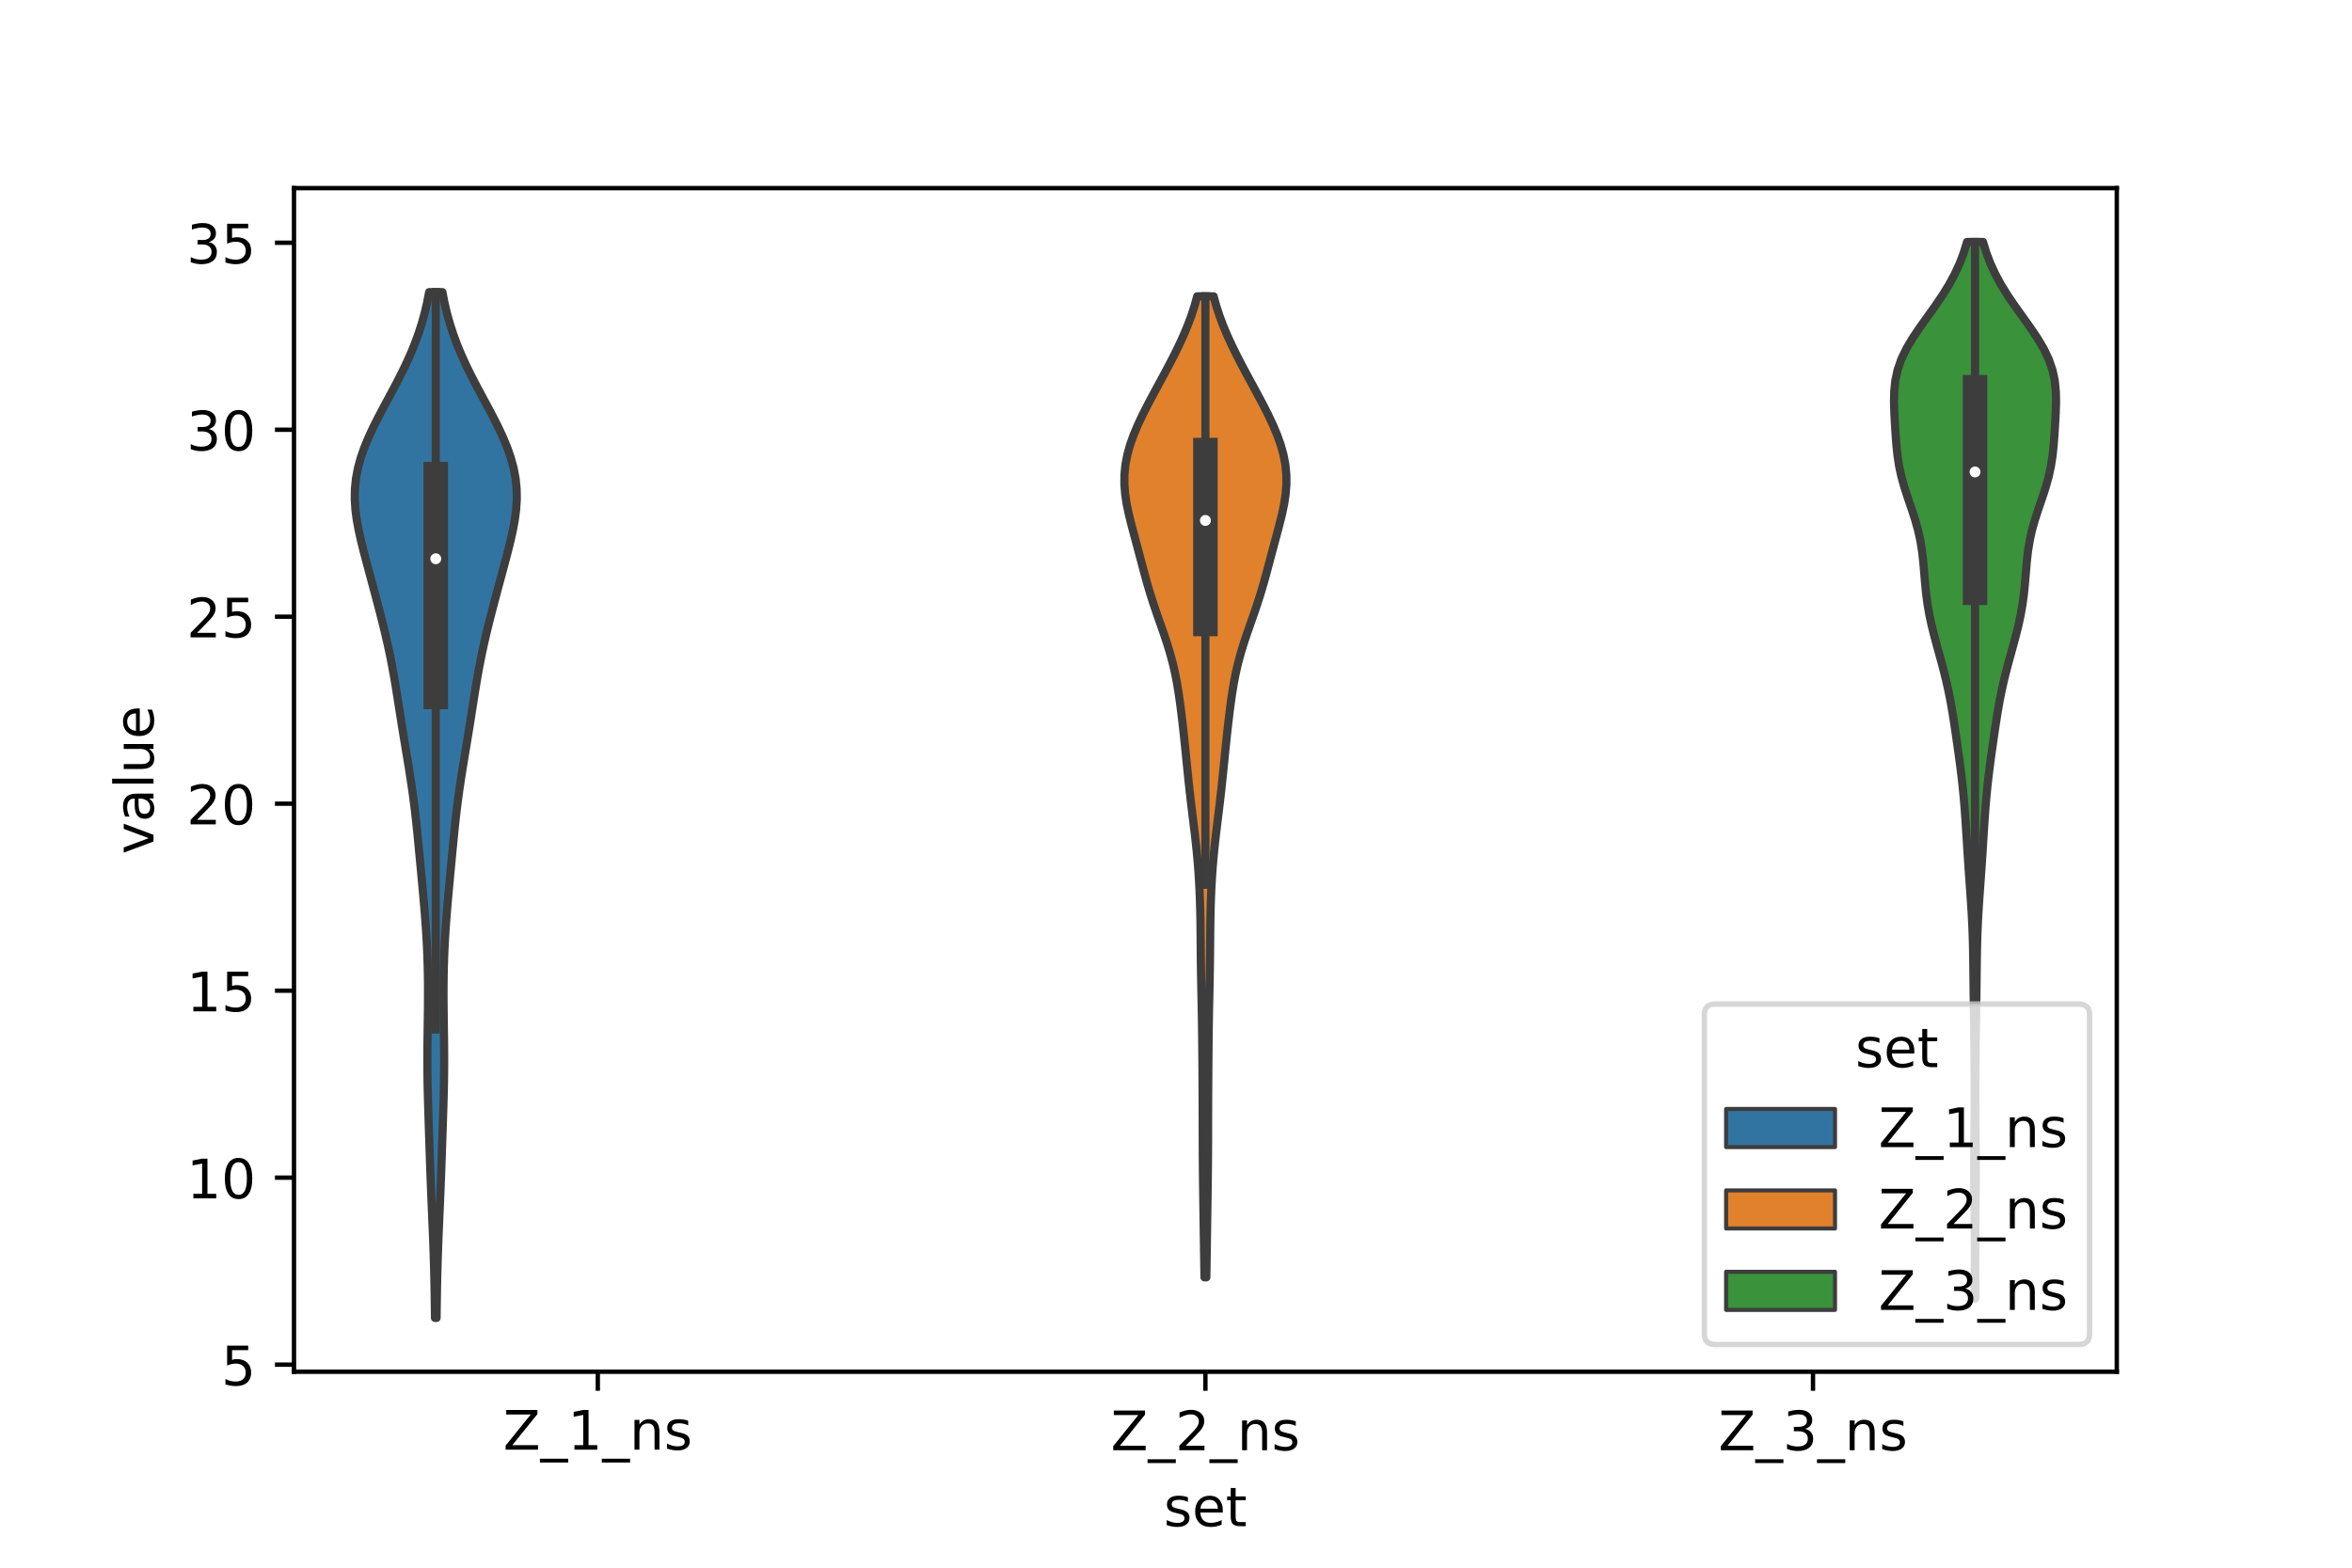 <?xml version="1.0" encoding="utf-8" standalone="no"?>
<!DOCTYPE svg PUBLIC "-//W3C//DTD SVG 1.1//EN"
  "http://www.w3.org/Graphics/SVG/1.1/DTD/svg11.dtd">
<!-- Created with matplotlib (https://matplotlib.org/) -->
<svg height="288pt" version="1.1" viewBox="0 0 432 288" width="432pt" xmlns="http://www.w3.org/2000/svg" xmlns:xlink="http://www.w3.org/1999/xlink">
 <defs>
  <style type="text/css">*{stroke-linecap:butt;stroke-linejoin:round;}</style>
 </defs>
 <g id="figure_1">
  <g id="patch_1">
   <path d="M 0 288 
L 432 288 
L 432 0 
L 0 0 
z
" style="fill:#ffffff;"/>
  </g>
  <g id="axes_1">
   <g id="patch_2">
    <path d="M 54 252 
L 388.8 252 
L 388.8 34.56 
L 54 34.56 
z
" style="fill:#ffffff;"/>
   </g>
   <g id="PolyCollection_1">
    <defs>
     <path d="M 80.188 -45.884 
L 79.892 -45.884 
L 79.868 -47.787 
L 79.84 -49.691 
L 79.807 -51.594 
L 79.767 -53.498 
L 79.718 -55.401 
L 79.661 -57.305 
L 79.595 -59.209 
L 79.521 -61.112 
L 79.442 -63.016 
L 79.361 -64.919 
L 79.279 -66.823 
L 79.199 -68.726 
L 79.123 -70.63 
L 79.052 -72.534 
L 78.984 -74.437 
L 78.918 -76.341 
L 78.854 -78.244 
L 78.79 -80.148 
L 78.727 -82.051 
L 78.666 -83.955 
L 78.61 -85.859 
L 78.561 -87.762 
L 78.525 -89.666 
L 78.503 -91.569 
L 78.497 -93.473 
L 78.505 -95.376 
L 78.525 -97.28 
L 78.552 -99.184 
L 78.58 -101.087 
L 78.602 -102.991 
L 78.615 -104.894 
L 78.613 -106.798 
L 78.593 -108.701 
L 78.552 -110.605 
L 78.489 -112.509 
L 78.405 -114.412 
L 78.298 -116.316 
L 78.172 -118.219 
L 78.028 -120.123 
L 77.869 -122.026 
L 77.7 -123.93 
L 77.525 -125.834 
L 77.347 -127.737 
L 77.167 -129.641 
L 76.988 -131.544 
L 76.805 -133.448 
L 76.617 -135.351 
L 76.416 -137.255 
L 76.199 -139.159 
L 75.961 -141.062 
L 75.7 -142.966 
L 75.418 -144.869 
L 75.118 -146.773 
L 74.808 -148.676 
L 74.492 -150.58 
L 74.178 -152.484 
L 73.869 -154.387 
L 73.566 -156.291 
L 73.268 -158.194 
L 72.969 -160.098 
L 72.662 -162.001 
L 72.339 -163.905 
L 71.992 -165.808 
L 71.616 -167.712 
L 71.208 -169.616 
L 70.77 -171.519 
L 70.306 -173.423 
L 69.823 -175.326 
L 69.326 -177.23 
L 68.82 -179.133 
L 68.309 -181.037 
L 67.795 -182.941 
L 67.284 -184.844 
L 66.785 -186.748 
L 66.311 -188.651 
L 65.885 -190.555 
L 65.532 -192.458 
L 65.282 -194.362 
L 65.16 -196.266 
L 65.188 -198.169 
L 65.379 -200.073 
L 65.736 -201.976 
L 66.253 -203.88 
L 66.916 -205.783 
L 67.705 -207.687 
L 68.595 -209.591 
L 69.558 -211.494 
L 70.567 -213.398 
L 71.592 -215.301 
L 72.608 -217.205 
L 73.592 -219.108 
L 74.523 -221.012 
L 75.386 -222.916 
L 76.17 -224.819 
L 76.869 -226.723 
L 77.48 -228.626 
L 78.007 -230.53 
L 78.452 -232.433 
L 78.822 -234.337 
L 81.258 -234.337 
L 81.258 -234.337 
L 81.628 -232.433 
L 82.073 -230.53 
L 82.6 -228.626 
L 83.211 -226.723 
L 83.91 -224.819 
L 84.694 -222.916 
L 85.557 -221.012 
L 86.488 -219.108 
L 87.472 -217.205 
L 88.488 -215.301 
L 89.513 -213.398 
L 90.522 -211.494 
L 91.485 -209.591 
L 92.375 -207.687 
L 93.164 -205.783 
L 93.827 -203.88 
L 94.344 -201.976 
L 94.701 -200.073 
L 94.892 -198.169 
L 94.92 -196.266 
L 94.798 -194.362 
L 94.548 -192.458 
L 94.195 -190.555 
L 93.769 -188.651 
L 93.295 -186.748 
L 92.796 -184.844 
L 92.285 -182.941 
L 91.771 -181.037 
L 91.26 -179.133 
L 90.754 -177.23 
L 90.257 -175.326 
L 89.774 -173.423 
L 89.31 -171.519 
L 88.872 -169.616 
L 88.464 -167.712 
L 88.088 -165.808 
L 87.741 -163.905 
L 87.418 -162.001 
L 87.111 -160.098 
L 86.812 -158.194 
L 86.514 -156.291 
L 86.211 -154.387 
L 85.902 -152.484 
L 85.588 -150.58 
L 85.272 -148.676 
L 84.962 -146.773 
L 84.662 -144.869 
L 84.38 -142.966 
L 84.119 -141.062 
L 83.881 -139.159 
L 83.664 -137.255 
L 83.463 -135.351 
L 83.275 -133.448 
L 83.092 -131.544 
L 82.913 -129.641 
L 82.733 -127.737 
L 82.555 -125.834 
L 82.38 -123.93 
L 82.211 -122.026 
L 82.052 -120.123 
L 81.908 -118.219 
L 81.782 -116.316 
L 81.675 -114.412 
L 81.591 -112.509 
L 81.528 -110.605 
L 81.487 -108.701 
L 81.467 -106.798 
L 81.465 -104.894 
L 81.478 -102.991 
L 81.5 -101.087 
L 81.528 -99.184 
L 81.555 -97.28 
L 81.575 -95.376 
L 81.583 -93.473 
L 81.577 -91.569 
L 81.555 -89.666 
L 81.519 -87.762 
L 81.47 -85.859 
L 81.414 -83.955 
L 81.353 -82.051 
L 81.29 -80.148 
L 81.226 -78.244 
L 81.162 -76.341 
L 81.096 -74.437 
L 81.028 -72.534 
L 80.957 -70.63 
L 80.881 -68.726 
L 80.801 -66.823 
L 80.719 -64.919 
L 80.638 -63.016 
L 80.559 -61.112 
L 80.485 -59.209 
L 80.419 -57.305 
L 80.362 -55.401 
L 80.313 -53.498 
L 80.273 -51.594 
L 80.24 -49.691 
L 80.212 -47.787 
L 80.188 -45.884 
z
" id="m7d32e702d8" style="stroke:#3d3d3d;stroke-width:1.5;"/>
    </defs>
    <g clip-path="url(#p8a91a6a466)">
     <use style="fill:#3274a1;stroke:#3d3d3d;stroke-width:1.5;" x="0" xlink:href="#m7d32e702d8" y="288"/>
    </g>
   </g>
   <g id="PolyCollection_2">
    <defs>
     <path d="M 221.571 -53.338 
L 221.229 -53.338 
L 221.2 -55.158 
L 221.171 -56.979 
L 221.143 -58.799 
L 221.115 -60.62 
L 221.088 -62.44 
L 221.061 -64.261 
L 221.034 -66.082 
L 221.007 -67.902 
L 220.982 -69.723 
L 220.96 -71.543 
L 220.94 -73.364 
L 220.926 -75.184 
L 220.915 -77.005 
L 220.909 -78.825 
L 220.905 -80.646 
L 220.901 -82.466 
L 220.897 -84.287 
L 220.891 -86.107 
L 220.882 -87.928 
L 220.871 -89.748 
L 220.859 -91.569 
L 220.845 -93.389 
L 220.829 -95.21 
L 220.811 -97.031 
L 220.789 -98.851 
L 220.762 -100.672 
L 220.73 -102.492 
L 220.693 -104.313 
L 220.655 -106.133 
L 220.618 -107.954 
L 220.587 -109.774 
L 220.561 -111.595 
L 220.542 -113.415 
L 220.527 -115.236 
L 220.51 -117.056 
L 220.486 -118.877 
L 220.451 -120.697 
L 220.398 -122.518 
L 220.326 -124.338 
L 220.232 -126.159 
L 220.113 -127.98 
L 219.969 -129.8 
L 219.8 -131.621 
L 219.608 -133.441 
L 219.397 -135.262 
L 219.175 -137.082 
L 218.951 -138.903 
L 218.731 -140.723 
L 218.521 -142.544 
L 218.324 -144.364 
L 218.136 -146.185 
L 217.953 -148.005 
L 217.771 -149.826 
L 217.584 -151.646 
L 217.389 -153.467 
L 217.184 -155.287 
L 216.967 -157.108 
L 216.732 -158.929 
L 216.469 -160.749 
L 216.168 -162.57 
L 215.812 -164.39 
L 215.39 -166.211 
L 214.898 -168.031 
L 214.34 -169.852 
L 213.731 -171.672 
L 213.094 -173.493 
L 212.455 -175.313 
L 211.838 -177.134 
L 211.258 -178.954 
L 210.718 -180.775 
L 210.213 -182.595 
L 209.727 -184.416 
L 209.245 -186.236 
L 208.758 -188.057 
L 208.267 -189.878 
L 207.784 -191.698 
L 207.334 -193.519 
L 206.95 -195.339 
L 206.668 -197.16 
L 206.52 -198.98 
L 206.53 -200.801 
L 206.709 -202.621 
L 207.057 -204.442 
L 207.564 -206.262 
L 208.212 -208.083 
L 208.976 -209.903 
L 209.832 -211.724 
L 210.753 -213.544 
L 211.717 -215.365 
L 212.702 -217.185 
L 213.689 -219.006 
L 214.661 -220.827 
L 215.603 -222.647 
L 216.5 -224.468 
L 217.339 -226.288 
L 218.107 -228.109 
L 218.792 -229.929 
L 219.388 -231.75 
L 219.89 -233.57 
L 222.91 -233.57 
L 222.91 -233.57 
L 223.412 -231.75 
L 224.008 -229.929 
L 224.693 -228.109 
L 225.461 -226.288 
L 226.3 -224.468 
L 227.197 -222.647 
L 228.139 -220.827 
L 229.111 -219.006 
L 230.098 -217.185 
L 231.083 -215.365 
L 232.047 -213.544 
L 232.968 -211.724 
L 233.824 -209.903 
L 234.588 -208.083 
L 235.236 -206.262 
L 235.743 -204.442 
L 236.091 -202.621 
L 236.27 -200.801 
L 236.28 -198.98 
L 236.132 -197.16 
L 235.85 -195.339 
L 235.466 -193.519 
L 235.016 -191.698 
L 234.533 -189.878 
L 234.042 -188.057 
L 233.555 -186.236 
L 233.073 -184.416 
L 232.587 -182.595 
L 232.082 -180.775 
L 231.542 -178.954 
L 230.962 -177.134 
L 230.345 -175.313 
L 229.706 -173.493 
L 229.069 -171.672 
L 228.46 -169.852 
L 227.902 -168.031 
L 227.41 -166.211 
L 226.988 -164.39 
L 226.632 -162.57 
L 226.331 -160.749 
L 226.068 -158.929 
L 225.833 -157.108 
L 225.616 -155.287 
L 225.411 -153.467 
L 225.216 -151.646 
L 225.029 -149.826 
L 224.847 -148.005 
L 224.664 -146.185 
L 224.476 -144.364 
L 224.279 -142.544 
L 224.069 -140.723 
L 223.849 -138.903 
L 223.625 -137.082 
L 223.403 -135.262 
L 223.192 -133.441 
L 223 -131.621 
L 222.831 -129.8 
L 222.687 -127.98 
L 222.568 -126.159 
L 222.474 -124.338 
L 222.402 -122.518 
L 222.349 -120.697 
L 222.314 -118.877 
L 222.29 -117.056 
L 222.273 -115.236 
L 222.258 -113.415 
L 222.239 -111.595 
L 222.213 -109.774 
L 222.182 -107.954 
L 222.145 -106.133 
L 222.107 -104.313 
L 222.07 -102.492 
L 222.038 -100.672 
L 222.011 -98.851 
L 221.989 -97.031 
L 221.971 -95.21 
L 221.955 -93.389 
L 221.941 -91.569 
L 221.929 -89.748 
L 221.918 -87.928 
L 221.909 -86.107 
L 221.903 -84.287 
L 221.899 -82.466 
L 221.895 -80.646 
L 221.891 -78.825 
L 221.885 -77.005 
L 221.874 -75.184 
L 221.86 -73.364 
L 221.84 -71.543 
L 221.818 -69.723 
L 221.793 -67.902 
L 221.766 -66.082 
L 221.739 -64.261 
L 221.712 -62.44 
L 221.685 -60.62 
L 221.657 -58.799 
L 221.629 -56.979 
L 221.6 -55.158 
L 221.571 -53.338 
z
" id="md8d46d514b" style="stroke:#3d3d3d;stroke-width:1.5;"/>
    </defs>
    <g clip-path="url(#p8a91a6a466)">
     <use style="fill:#e1812c;stroke:#3d3d3d;stroke-width:1.5;" x="0" xlink:href="#md8d46d514b" y="288"/>
    </g>
   </g>
   <g id="PolyCollection_3">
    <defs>
     <path d="M 362.814 -49.42 
L 362.706 -49.42 
L 362.707 -51.381 
L 362.711 -53.342 
L 362.716 -55.303 
L 362.718 -57.264 
L 362.717 -59.225 
L 362.709 -61.186 
L 362.695 -63.147 
L 362.676 -65.108 
L 362.654 -67.069 
L 362.633 -69.03 
L 362.618 -70.991 
L 362.61 -72.952 
L 362.613 -74.913 
L 362.625 -76.874 
L 362.643 -78.835 
L 362.663 -80.796 
L 362.681 -82.757 
L 362.693 -84.718 
L 362.698 -86.679 
L 362.696 -88.64 
L 362.687 -90.601 
L 362.673 -92.562 
L 362.655 -94.523 
L 362.633 -96.484 
L 362.607 -98.445 
L 362.578 -100.405 
L 362.548 -102.366 
L 362.519 -104.327 
L 362.493 -106.288 
L 362.471 -108.249 
L 362.45 -110.21 
L 362.424 -112.171 
L 362.388 -114.132 
L 362.334 -116.093 
L 362.256 -118.054 
L 362.155 -120.015 
L 362.033 -121.976 
L 361.898 -123.937 
L 361.758 -125.898 
L 361.619 -127.859 
L 361.486 -129.82 
L 361.359 -131.781 
L 361.237 -133.742 
L 361.114 -135.703 
L 360.984 -137.664 
L 360.84 -139.625 
L 360.675 -141.586 
L 360.483 -143.547 
L 360.262 -145.508 
L 360.016 -147.469 
L 359.752 -149.43 
L 359.476 -151.391 
L 359.193 -153.352 
L 358.9 -155.313 
L 358.588 -157.274 
L 358.244 -159.235 
L 357.855 -161.196 
L 357.414 -163.157 
L 356.922 -165.118 
L 356.394 -167.079 
L 355.85 -169.039 
L 355.318 -171 
L 354.826 -172.961 
L 354.398 -174.922 
L 354.051 -176.883 
L 353.785 -178.844 
L 353.587 -180.805 
L 353.425 -182.766 
L 353.258 -184.727 
L 353.039 -186.688 
L 352.725 -188.649 
L 352.293 -190.61 
L 351.742 -192.571 
L 351.103 -194.532 
L 350.43 -196.493 
L 349.79 -198.454 
L 349.24 -200.415 
L 348.816 -202.376 
L 348.515 -204.337 
L 348.311 -206.298 
L 348.164 -208.259 
L 348.042 -210.22 
L 347.939 -212.181 
L 347.88 -214.142 
L 347.918 -216.103 
L 348.117 -218.064 
L 348.537 -220.025 
L 349.214 -221.986 
L 350.151 -223.947 
L 351.314 -225.908 
L 352.638 -227.869 
L 354.042 -229.83 
L 355.445 -231.791 
L 356.776 -233.752 
L 357.986 -235.712 
L 359.048 -237.673 
L 359.95 -239.634 
L 360.696 -241.595 
L 361.293 -243.556 
L 364.227 -243.556 
L 364.227 -243.556 
L 364.824 -241.595 
L 365.57 -239.634 
L 366.472 -237.673 
L 367.534 -235.712 
L 368.744 -233.752 
L 370.075 -231.791 
L 371.478 -229.83 
L 372.882 -227.869 
L 374.206 -225.908 
L 375.369 -223.947 
L 376.306 -221.986 
L 376.983 -220.025 
L 377.403 -218.064 
L 377.602 -216.103 
L 377.64 -214.142 
L 377.581 -212.181 
L 377.478 -210.22 
L 377.356 -208.259 
L 377.209 -206.298 
L 377.005 -204.337 
L 376.704 -202.376 
L 376.28 -200.415 
L 375.73 -198.454 
L 375.09 -196.493 
L 374.417 -194.532 
L 373.778 -192.571 
L 373.227 -190.61 
L 372.795 -188.649 
L 372.481 -186.688 
L 372.262 -184.727 
L 372.095 -182.766 
L 371.933 -180.805 
L 371.735 -178.844 
L 371.469 -176.883 
L 371.122 -174.922 
L 370.694 -172.961 
L 370.202 -171 
L 369.67 -169.039 
L 369.126 -167.079 
L 368.598 -165.118 
L 368.106 -163.157 
L 367.665 -161.196 
L 367.276 -159.235 
L 366.932 -157.274 
L 366.62 -155.313 
L 366.327 -153.352 
L 366.044 -151.391 
L 365.768 -149.43 
L 365.504 -147.469 
L 365.258 -145.508 
L 365.037 -143.547 
L 364.845 -141.586 
L 364.68 -139.625 
L 364.536 -137.664 
L 364.406 -135.703 
L 364.283 -133.742 
L 364.161 -131.781 
L 364.034 -129.82 
L 363.901 -127.859 
L 363.762 -125.898 
L 363.622 -123.937 
L 363.487 -121.976 
L 363.365 -120.015 
L 363.264 -118.054 
L 363.186 -116.093 
L 363.132 -114.132 
L 363.096 -112.171 
L 363.07 -110.21 
L 363.049 -108.249 
L 363.027 -106.288 
L 363.001 -104.327 
L 362.972 -102.366 
L 362.942 -100.405 
L 362.913 -98.445 
L 362.887 -96.484 
L 362.865 -94.523 
L 362.847 -92.562 
L 362.833 -90.601 
L 362.824 -88.64 
L 362.822 -86.679 
L 362.827 -84.718 
L 362.839 -82.757 
L 362.857 -80.796 
L 362.877 -78.835 
L 362.895 -76.874 
L 362.907 -74.913 
L 362.91 -72.952 
L 362.902 -70.991 
L 362.887 -69.03 
L 362.866 -67.069 
L 362.844 -65.108 
L 362.825 -63.147 
L 362.811 -61.186 
L 362.803 -59.225 
L 362.802 -57.264 
L 362.804 -55.303 
L 362.809 -53.342 
L 362.813 -51.381 
L 362.814 -49.42 
z
" id="m66d14616c2" style="stroke:#3d3d3d;stroke-width:1.5;"/>
    </defs>
    <g clip-path="url(#p8a91a6a466)">
     <use style="fill:#3a923a;stroke:#3d3d3d;stroke-width:1.5;" x="0" xlink:href="#m66d14616c2" y="288"/>
    </g>
   </g>
   <g id="patch_3">
    <path clip-path="url(#p8a91a6a466)" d="M 109.8 285.046 
L 109.8 285.046 
L 109.8 285.046 
L 109.8 285.046 
z
" style="fill:#3274a1;stroke:#3d3d3d;stroke-linejoin:miter;stroke-width:0.75;"/>
   </g>
   <g id="patch_4">
    <path clip-path="url(#p8a91a6a466)" d="M 109.8 285.046 
L 109.8 285.046 
L 109.8 285.046 
L 109.8 285.046 
z
" style="fill:#e1812c;stroke:#3d3d3d;stroke-linejoin:miter;stroke-width:0.75;"/>
   </g>
   <g id="patch_5">
    <path clip-path="url(#p8a91a6a466)" d="M 109.8 285.046 
L 109.8 285.046 
L 109.8 285.046 
L 109.8 285.046 
z
" style="fill:#3a923a;stroke:#3d3d3d;stroke-linejoin:miter;stroke-width:0.75;"/>
   </g>
   <g id="matplotlib.axis_1">
    <g id="xtick_1">
     <g id="line2d_1">
      <defs>
       <path d="M 0 0 
L 0 3.5 
" id="mfdbcbc1b75" style="stroke:#000000;stroke-width:0.8;"/>
      </defs>
      <g>
       <use style="stroke:#000000;stroke-width:0.8;" x="109.8" xlink:href="#mfdbcbc1b75" y="252"/>
      </g>
     </g>
     <g id="text_1">
      <!-- Z_1_ns -->
      <g transform="translate(92.42 266.32)scale(0.1 -0.1)">
       <defs>
        <path d="M 5.609 72.906 
L 62.891 72.906 
L 62.891 65.375 
L 16.797 8.297 
L 64.016 8.297 
L 64.016 0 
L 4.5 0 
L 4.5 7.516 
L 50.594 64.594 
L 5.609 64.594 
z
" id="DejaVuSans-90"/>
        <path d="M 50.984 -16.609 
L 50.984 -23.578 
L -0.984 -23.578 
L -0.984 -16.609 
z
" id="DejaVuSans-95"/>
        <path d="M 12.406 8.297 
L 28.516 8.297 
L 28.516 63.922 
L 10.984 60.406 
L 10.984 69.391 
L 28.422 72.906 
L 38.281 72.906 
L 38.281 8.297 
L 54.391 8.297 
L 54.391 0 
L 12.406 0 
z
" id="DejaVuSans-49"/>
        <path d="M 54.891 33.016 
L 54.891 0 
L 45.906 0 
L 45.906 32.719 
Q 45.906 40.484 42.875 44.328 
Q 39.844 48.188 33.797 48.188 
Q 26.516 48.188 22.312 43.547 
Q 18.109 38.922 18.109 30.906 
L 18.109 0 
L 9.078 0 
L 9.078 54.688 
L 18.109 54.688 
L 18.109 46.188 
Q 21.344 51.125 25.703 53.562 
Q 30.078 56 35.797 56 
Q 45.219 56 50.047 50.172 
Q 54.891 44.344 54.891 33.016 
z
" id="DejaVuSans-110"/>
        <path d="M 44.281 53.078 
L 44.281 44.578 
Q 40.484 46.531 36.375 47.5 
Q 32.281 48.484 27.875 48.484 
Q 21.188 48.484 17.844 46.438 
Q 14.5 44.391 14.5 40.281 
Q 14.5 37.156 16.891 35.375 
Q 19.281 33.594 26.516 31.984 
L 29.594 31.297 
Q 39.156 29.25 43.188 25.516 
Q 47.219 21.781 47.219 15.094 
Q 47.219 7.469 41.188 3.016 
Q 35.156 -1.422 24.609 -1.422 
Q 20.219 -1.422 15.453 -0.562 
Q 10.688 0.297 5.422 2 
L 5.422 11.281 
Q 10.406 8.688 15.234 7.391 
Q 20.062 6.109 24.812 6.109 
Q 31.156 6.109 34.562 8.281 
Q 37.984 10.453 37.984 14.406 
Q 37.984 18.062 35.516 20.016 
Q 33.062 21.969 24.703 23.781 
L 21.578 24.516 
Q 13.234 26.266 9.516 29.906 
Q 5.812 33.547 5.812 39.891 
Q 5.812 47.609 11.281 51.797 
Q 16.75 56 26.812 56 
Q 31.781 56 36.172 55.266 
Q 40.578 54.547 44.281 53.078 
z
" id="DejaVuSans-115"/>
       </defs>
       <use xlink:href="#DejaVuSans-90"/>
       <use x="68.506" xlink:href="#DejaVuSans-95"/>
       <use x="118.506" xlink:href="#DejaVuSans-49"/>
       <use x="182.129" xlink:href="#DejaVuSans-95"/>
       <use x="232.129" xlink:href="#DejaVuSans-110"/>
       <use x="295.508" xlink:href="#DejaVuSans-115"/>
      </g>
     </g>
    </g>
    <g id="xtick_2">
     <g id="line2d_2">
      <g>
       <use style="stroke:#000000;stroke-width:0.8;" x="221.4" xlink:href="#mfdbcbc1b75" y="252"/>
      </g>
     </g>
     <g id="text_2">
      <!-- Z_2_ns -->
      <g transform="translate(204.02 266.422)scale(0.1 -0.1)">
       <defs>
        <path d="M 19.188 8.297 
L 53.609 8.297 
L 53.609 0 
L 7.328 0 
L 7.328 8.297 
Q 12.938 14.109 22.625 23.891 
Q 32.328 33.688 34.812 36.531 
Q 39.547 41.844 41.422 45.531 
Q 43.312 49.219 43.312 52.781 
Q 43.312 58.594 39.234 62.25 
Q 35.156 65.922 28.609 65.922 
Q 23.969 65.922 18.812 64.312 
Q 13.672 62.703 7.812 59.422 
L 7.812 69.391 
Q 13.766 71.781 18.938 73 
Q 24.125 74.219 28.422 74.219 
Q 39.75 74.219 46.484 68.547 
Q 53.219 62.891 53.219 53.422 
Q 53.219 48.922 51.531 44.891 
Q 49.859 40.875 45.406 35.406 
Q 44.188 33.984 37.641 27.219 
Q 31.109 20.453 19.188 8.297 
z
" id="DejaVuSans-50"/>
       </defs>
       <use xlink:href="#DejaVuSans-90"/>
       <use x="68.506" xlink:href="#DejaVuSans-95"/>
       <use x="118.506" xlink:href="#DejaVuSans-50"/>
       <use x="182.129" xlink:href="#DejaVuSans-95"/>
       <use x="232.129" xlink:href="#DejaVuSans-110"/>
       <use x="295.508" xlink:href="#DejaVuSans-115"/>
      </g>
     </g>
    </g>
    <g id="xtick_3">
     <g id="line2d_3">
      <g>
       <use style="stroke:#000000;stroke-width:0.8;" x="333" xlink:href="#mfdbcbc1b75" y="252"/>
      </g>
     </g>
     <g id="text_3">
      <!-- Z_3_ns -->
      <g transform="translate(315.62 266.422)scale(0.1 -0.1)">
       <defs>
        <path d="M 40.578 39.312 
Q 47.656 37.797 51.625 33 
Q 55.609 28.219 55.609 21.188 
Q 55.609 10.406 48.188 4.484 
Q 40.766 -1.422 27.094 -1.422 
Q 22.516 -1.422 17.656 -0.516 
Q 12.797 0.391 7.625 2.203 
L 7.625 11.719 
Q 11.719 9.328 16.594 8.109 
Q 21.484 6.891 26.812 6.891 
Q 36.078 6.891 40.938 10.547 
Q 45.797 14.203 45.797 21.188 
Q 45.797 27.641 41.281 31.266 
Q 36.766 34.906 28.719 34.906 
L 20.219 34.906 
L 20.219 43.016 
L 29.109 43.016 
Q 36.375 43.016 40.234 45.922 
Q 44.094 48.828 44.094 54.297 
Q 44.094 59.906 40.109 62.906 
Q 36.141 65.922 28.719 65.922 
Q 24.656 65.922 20.016 65.031 
Q 15.375 64.156 9.812 62.312 
L 9.812 71.094 
Q 15.438 72.656 20.344 73.438 
Q 25.25 74.219 29.594 74.219 
Q 40.828 74.219 47.359 69.109 
Q 53.906 64.016 53.906 55.328 
Q 53.906 49.266 50.438 45.094 
Q 46.969 40.922 40.578 39.312 
z
" id="DejaVuSans-51"/>
       </defs>
       <use xlink:href="#DejaVuSans-90"/>
       <use x="68.506" xlink:href="#DejaVuSans-95"/>
       <use x="118.506" xlink:href="#DejaVuSans-51"/>
       <use x="182.129" xlink:href="#DejaVuSans-95"/>
       <use x="232.129" xlink:href="#DejaVuSans-110"/>
       <use x="295.508" xlink:href="#DejaVuSans-115"/>
      </g>
     </g>
    </g>
    <g id="text_4">
     <!-- set -->
     <g transform="translate(213.759 280.378)scale(0.1 -0.1)">
      <defs>
       <path d="M 56.203 29.594 
L 56.203 25.203 
L 14.891 25.203 
Q 15.484 15.922 20.484 11.062 
Q 25.484 6.203 34.422 6.203 
Q 39.594 6.203 44.453 7.469 
Q 49.312 8.734 54.109 11.281 
L 54.109 2.781 
Q 49.266 0.734 44.188 -0.344 
Q 39.109 -1.422 33.891 -1.422 
Q 20.797 -1.422 13.156 6.188 
Q 5.516 13.812 5.516 26.812 
Q 5.516 40.234 12.766 48.109 
Q 20.016 56 32.328 56 
Q 43.359 56 49.781 48.891 
Q 56.203 41.797 56.203 29.594 
z
M 47.219 32.234 
Q 47.125 39.594 43.094 43.984 
Q 39.062 48.391 32.422 48.391 
Q 24.906 48.391 20.391 44.141 
Q 15.875 39.891 15.188 32.172 
z
" id="DejaVuSans-101"/>
       <path d="M 18.312 70.219 
L 18.312 54.688 
L 36.812 54.688 
L 36.812 47.703 
L 18.312 47.703 
L 18.312 18.016 
Q 18.312 11.328 20.141 9.422 
Q 21.969 7.516 27.594 7.516 
L 36.812 7.516 
L 36.812 0 
L 27.594 0 
Q 17.188 0 13.234 3.875 
Q 9.281 7.766 9.281 18.016 
L 9.281 47.703 
L 2.688 47.703 
L 2.688 54.688 
L 9.281 54.688 
L 9.281 70.219 
z
" id="DejaVuSans-116"/>
      </defs>
      <use xlink:href="#DejaVuSans-115"/>
      <use x="52.1" xlink:href="#DejaVuSans-101"/>
      <use x="113.623" xlink:href="#DejaVuSans-116"/>
     </g>
    </g>
   </g>
   <g id="matplotlib.axis_2">
    <g id="ytick_1">
     <g id="line2d_4">
      <defs>
       <path d="M 0 0 
L -3.5 0 
" id="mbba7d8bfba" style="stroke:#000000;stroke-width:0.8;"/>
      </defs>
      <g>
       <use style="stroke:#000000;stroke-width:0.8;" x="54" xlink:href="#mbba7d8bfba" y="250.696"/>
      </g>
     </g>
     <g id="text_5">
      <!-- 5 -->
      <g transform="translate(40.638 254.495)scale(0.1 -0.1)">
       <defs>
        <path d="M 10.797 72.906 
L 49.516 72.906 
L 49.516 64.594 
L 19.828 64.594 
L 19.828 46.734 
Q 21.969 47.469 24.109 47.828 
Q 26.266 48.188 28.422 48.188 
Q 40.625 48.188 47.75 41.5 
Q 54.891 34.812 54.891 23.391 
Q 54.891 11.625 47.562 5.094 
Q 40.234 -1.422 26.906 -1.422 
Q 22.312 -1.422 17.547 -0.641 
Q 12.797 0.141 7.719 1.703 
L 7.719 11.625 
Q 12.109 9.234 16.797 8.062 
Q 21.484 6.891 26.703 6.891 
Q 35.156 6.891 40.078 11.328 
Q 45.016 15.766 45.016 23.391 
Q 45.016 31 40.078 35.438 
Q 35.156 39.891 26.703 39.891 
Q 22.75 39.891 18.812 39.016 
Q 14.891 38.141 10.797 36.281 
z
" id="DejaVuSans-53"/>
       </defs>
       <use xlink:href="#DejaVuSans-53"/>
      </g>
     </g>
    </g>
    <g id="ytick_2">
     <g id="line2d_5">
      <g>
       <use style="stroke:#000000;stroke-width:0.8;" x="54" xlink:href="#mbba7d8bfba" y="216.346"/>
      </g>
     </g>
     <g id="text_6">
      <!-- 10 -->
      <g transform="translate(34.275 220.145)scale(0.1 -0.1)">
       <defs>
        <path d="M 31.781 66.406 
Q 24.172 66.406 20.328 58.906 
Q 16.5 51.422 16.5 36.375 
Q 16.5 21.391 20.328 13.891 
Q 24.172 6.391 31.781 6.391 
Q 39.453 6.391 43.281 13.891 
Q 47.125 21.391 47.125 36.375 
Q 47.125 51.422 43.281 58.906 
Q 39.453 66.406 31.781 66.406 
z
M 31.781 74.219 
Q 44.047 74.219 50.516 64.516 
Q 56.984 54.828 56.984 36.375 
Q 56.984 17.969 50.516 8.266 
Q 44.047 -1.422 31.781 -1.422 
Q 19.531 -1.422 13.062 8.266 
Q 6.594 17.969 6.594 36.375 
Q 6.594 54.828 13.062 64.516 
Q 19.531 74.219 31.781 74.219 
z
" id="DejaVuSans-48"/>
       </defs>
       <use xlink:href="#DejaVuSans-49"/>
       <use x="63.623" xlink:href="#DejaVuSans-48"/>
      </g>
     </g>
    </g>
    <g id="ytick_3">
     <g id="line2d_6">
      <g>
       <use style="stroke:#000000;stroke-width:0.8;" x="54" xlink:href="#mbba7d8bfba" y="181.996"/>
      </g>
     </g>
     <g id="text_7">
      <!-- 15 -->
      <g transform="translate(34.275 185.795)scale(0.1 -0.1)">
       <use xlink:href="#DejaVuSans-49"/>
       <use x="63.623" xlink:href="#DejaVuSans-53"/>
      </g>
     </g>
    </g>
    <g id="ytick_4">
     <g id="line2d_7">
      <g>
       <use style="stroke:#000000;stroke-width:0.8;" x="54" xlink:href="#mbba7d8bfba" y="147.645"/>
      </g>
     </g>
     <g id="text_8">
      <!-- 20 -->
      <g transform="translate(34.275 151.445)scale(0.1 -0.1)">
       <use xlink:href="#DejaVuSans-50"/>
       <use x="63.623" xlink:href="#DejaVuSans-48"/>
      </g>
     </g>
    </g>
    <g id="ytick_5">
     <g id="line2d_8">
      <g>
       <use style="stroke:#000000;stroke-width:0.8;" x="54" xlink:href="#mbba7d8bfba" y="113.295"/>
      </g>
     </g>
     <g id="text_9">
      <!-- 25 -->
      <g transform="translate(34.275 117.094)scale(0.1 -0.1)">
       <use xlink:href="#DejaVuSans-50"/>
       <use x="63.623" xlink:href="#DejaVuSans-53"/>
      </g>
     </g>
    </g>
    <g id="ytick_6">
     <g id="line2d_9">
      <g>
       <use style="stroke:#000000;stroke-width:0.8;" x="54" xlink:href="#mbba7d8bfba" y="78.945"/>
      </g>
     </g>
     <g id="text_10">
      <!-- 30 -->
      <g transform="translate(34.275 82.744)scale(0.1 -0.1)">
       <use xlink:href="#DejaVuSans-51"/>
       <use x="63.623" xlink:href="#DejaVuSans-48"/>
      </g>
     </g>
    </g>
    <g id="ytick_7">
     <g id="line2d_10">
      <g>
       <use style="stroke:#000000;stroke-width:0.8;" x="54" xlink:href="#mbba7d8bfba" y="44.595"/>
      </g>
     </g>
     <g id="text_11">
      <!-- 35 -->
      <g transform="translate(34.275 48.394)scale(0.1 -0.1)">
       <use xlink:href="#DejaVuSans-51"/>
       <use x="63.623" xlink:href="#DejaVuSans-53"/>
      </g>
     </g>
    </g>
    <g id="text_12">
     <!-- value -->
     <g transform="translate(28.195 156.938)rotate(-90)scale(0.1 -0.1)">
      <defs>
       <path d="M 2.984 54.688 
L 12.5 54.688 
L 29.594 8.797 
L 46.688 54.688 
L 56.203 54.688 
L 35.688 0 
L 23.484 0 
z
" id="DejaVuSans-118"/>
       <path d="M 34.281 27.484 
Q 23.391 27.484 19.188 25 
Q 14.984 22.516 14.984 16.5 
Q 14.984 11.719 18.141 8.906 
Q 21.297 6.109 26.703 6.109 
Q 34.188 6.109 38.703 11.406 
Q 43.219 16.703 43.219 25.484 
L 43.219 27.484 
z
M 52.203 31.203 
L 52.203 0 
L 43.219 0 
L 43.219 8.297 
Q 40.141 3.328 35.547 0.953 
Q 30.953 -1.422 24.312 -1.422 
Q 15.922 -1.422 10.953 3.297 
Q 6 8.016 6 15.922 
Q 6 25.141 12.172 29.828 
Q 18.359 34.516 30.609 34.516 
L 43.219 34.516 
L 43.219 35.406 
Q 43.219 41.609 39.141 45 
Q 35.062 48.391 27.688 48.391 
Q 23 48.391 18.547 47.266 
Q 14.109 46.141 10.016 43.891 
L 10.016 52.203 
Q 14.938 54.109 19.578 55.047 
Q 24.219 56 28.609 56 
Q 40.484 56 46.344 49.844 
Q 52.203 43.703 52.203 31.203 
z
" id="DejaVuSans-97"/>
       <path d="M 9.422 75.984 
L 18.406 75.984 
L 18.406 0 
L 9.422 0 
z
" id="DejaVuSans-108"/>
       <path d="M 8.5 21.578 
L 8.5 54.688 
L 17.484 54.688 
L 17.484 21.922 
Q 17.484 14.156 20.5 10.266 
Q 23.531 6.391 29.594 6.391 
Q 36.859 6.391 41.078 11.031 
Q 45.312 15.672 45.312 23.688 
L 45.312 54.688 
L 54.297 54.688 
L 54.297 0 
L 45.312 0 
L 45.312 8.406 
Q 42.047 3.422 37.719 1 
Q 33.406 -1.422 27.688 -1.422 
Q 18.266 -1.422 13.375 4.438 
Q 8.5 10.297 8.5 21.578 
z
M 31.109 56 
z
" id="DejaVuSans-117"/>
      </defs>
      <use xlink:href="#DejaVuSans-118"/>
      <use x="59.18" xlink:href="#DejaVuSans-97"/>
      <use x="120.459" xlink:href="#DejaVuSans-108"/>
      <use x="148.242" xlink:href="#DejaVuSans-117"/>
      <use x="211.621" xlink:href="#DejaVuSans-101"/>
     </g>
    </g>
   </g>
   <g id="line2d_11">
    <path clip-path="url(#p8a91a6a466)" d="M 80.04 189.118 
L 80.04 53.663 
" style="fill:none;stroke:#3d3d3d;stroke-linecap:square;stroke-width:1.5;"/>
   </g>
   <g id="line2d_12">
    <path clip-path="url(#p8a91a6a466)" d="M 80.04 128.038 
L 80.04 87.109 
" style="fill:none;stroke:#3d3d3d;stroke-linecap:square;stroke-width:4.5;"/>
   </g>
   <g id="line2d_13">
    <path clip-path="url(#p8a91a6a466)" d="M 221.4 162.54 
L 221.4 54.43 
" style="fill:none;stroke:#3d3d3d;stroke-linecap:square;stroke-width:1.5;"/>
   </g>
   <g id="line2d_14">
    <path clip-path="url(#p8a91a6a466)" d="M 221.4 114.628 
L 221.4 82.682 
" style="fill:none;stroke:#3d3d3d;stroke-linecap:square;stroke-width:4.5;"/>
   </g>
   <g id="line2d_15">
    <path clip-path="url(#p8a91a6a466)" d="M 362.76 164.713 
L 362.76 44.444 
" style="fill:none;stroke:#3d3d3d;stroke-linecap:square;stroke-width:1.5;"/>
   </g>
   <g id="line2d_16">
    <path clip-path="url(#p8a91a6a466)" d="M 362.76 108.91 
L 362.76 71.136 
" style="fill:none;stroke:#3d3d3d;stroke-linecap:square;stroke-width:4.5;"/>
   </g>
   <g id="patch_6">
    <path d="M 54 252 
L 54 34.56 
" style="fill:none;stroke:#000000;stroke-linecap:square;stroke-linejoin:miter;stroke-width:0.8;"/>
   </g>
   <g id="patch_7">
    <path d="M 388.8 252 
L 388.8 34.56 
" style="fill:none;stroke:#000000;stroke-linecap:square;stroke-linejoin:miter;stroke-width:0.8;"/>
   </g>
   <g id="patch_8">
    <path d="M 54 252 
L 388.8 252 
" style="fill:none;stroke:#000000;stroke-linecap:square;stroke-linejoin:miter;stroke-width:0.8;"/>
   </g>
   <g id="patch_9">
    <path d="M 54 34.56 
L 388.8 34.56 
" style="fill:none;stroke:#000000;stroke-linecap:square;stroke-linejoin:miter;stroke-width:0.8;"/>
   </g>
   <g id="PathCollection_1">
    <defs>
     <path d="M 0 1.5 
C 0.398 1.5 0.779 1.342 1.061 1.061 
C 1.342 0.779 1.5 0.398 1.5 0 
C 1.5 -0.398 1.342 -0.779 1.061 -1.061 
C 0.779 -1.342 0.398 -1.5 0 -1.5 
C -0.398 -1.5 -0.779 -1.342 -1.061 -1.061 
C -1.342 -0.779 -1.5 -0.398 -1.5 0 
C -1.5 0.398 -1.342 0.779 -1.061 1.061 
C -0.779 1.342 -0.398 1.5 0 1.5 
z
" id="mb9870a53b7" style="stroke:#3d3d3d;"/>
    </defs>
    <g clip-path="url(#p8a91a6a466)">
     <use style="fill:#ffffff;stroke:#3d3d3d;" x="80.04" xlink:href="#mb9870a53b7" y="102.651"/>
    </g>
   </g>
   <g id="PathCollection_2">
    <g clip-path="url(#p8a91a6a466)">
     <use style="fill:#ffffff;stroke:#3d3d3d;" x="221.4" xlink:href="#mb9870a53b7" y="95.613"/>
    </g>
   </g>
   <g id="PathCollection_3">
    <g clip-path="url(#p8a91a6a466)">
     <use style="fill:#ffffff;stroke:#3d3d3d;" x="362.76" xlink:href="#mb9870a53b7" y="86.702"/>
    </g>
   </g>
   <g id="legend_1">
    <g id="patch_10">
     <path d="M 315.041 247 
L 381.8 247 
Q 383.8 247 383.8 245 
L 383.8 186.453 
Q 383.8 184.453 381.8 184.453 
L 315.041 184.453 
Q 313.041 184.453 313.041 186.453 
L 313.041 245 
Q 313.041 247 315.041 247 
z
" style="fill:#ffffff;opacity:0.8;stroke:#cccccc;stroke-linejoin:miter;"/>
    </g>
    <g id="text_13">
     <!-- set -->
     <g transform="translate(340.779 196.052)scale(0.1 -0.1)">
      <use xlink:href="#DejaVuSans-115"/>
      <use x="52.1" xlink:href="#DejaVuSans-101"/>
      <use x="113.623" xlink:href="#DejaVuSans-116"/>
     </g>
    </g>
    <g id="patch_11">
     <path d="M 317.041 210.73 
L 337.041 210.73 
L 337.041 203.73 
L 317.041 203.73 
z
" style="fill:#3274a1;stroke:#3d3d3d;stroke-linejoin:miter;stroke-width:0.75;"/>
    </g>
    <g id="text_14">
     <!-- Z_1_ns -->
     <g transform="translate(345.041 210.73)scale(0.1 -0.1)">
      <use xlink:href="#DejaVuSans-90"/>
      <use x="68.506" xlink:href="#DejaVuSans-95"/>
      <use x="118.506" xlink:href="#DejaVuSans-49"/>
      <use x="182.129" xlink:href="#DejaVuSans-95"/>
      <use x="232.129" xlink:href="#DejaVuSans-110"/>
      <use x="295.508" xlink:href="#DejaVuSans-115"/>
     </g>
    </g>
    <g id="patch_12">
     <path d="M 317.041 225.686 
L 337.041 225.686 
L 337.041 218.686 
L 317.041 218.686 
z
" style="fill:#e1812c;stroke:#3d3d3d;stroke-linejoin:miter;stroke-width:0.75;"/>
    </g>
    <g id="text_15">
     <!-- Z_2_ns -->
     <g transform="translate(345.041 225.686)scale(0.1 -0.1)">
      <use xlink:href="#DejaVuSans-90"/>
      <use x="68.506" xlink:href="#DejaVuSans-95"/>
      <use x="118.506" xlink:href="#DejaVuSans-50"/>
      <use x="182.129" xlink:href="#DejaVuSans-95"/>
      <use x="232.129" xlink:href="#DejaVuSans-110"/>
      <use x="295.508" xlink:href="#DejaVuSans-115"/>
     </g>
    </g>
    <g id="patch_13">
     <path d="M 317.041 240.642 
L 337.041 240.642 
L 337.041 233.642 
L 317.041 233.642 
z
" style="fill:#3a923a;stroke:#3d3d3d;stroke-linejoin:miter;stroke-width:0.75;"/>
    </g>
    <g id="text_16">
     <!-- Z_3_ns -->
     <g transform="translate(345.041 240.642)scale(0.1 -0.1)">
      <use xlink:href="#DejaVuSans-90"/>
      <use x="68.506" xlink:href="#DejaVuSans-95"/>
      <use x="118.506" xlink:href="#DejaVuSans-51"/>
      <use x="182.129" xlink:href="#DejaVuSans-95"/>
      <use x="232.129" xlink:href="#DejaVuSans-110"/>
      <use x="295.508" xlink:href="#DejaVuSans-115"/>
     </g>
    </g>
   </g>
  </g>
 </g>
 <defs>
  <clipPath id="p8a91a6a466">
   <rect height="217.44" width="334.8" x="54" y="34.56"/>
  </clipPath>
 </defs>
</svg>
